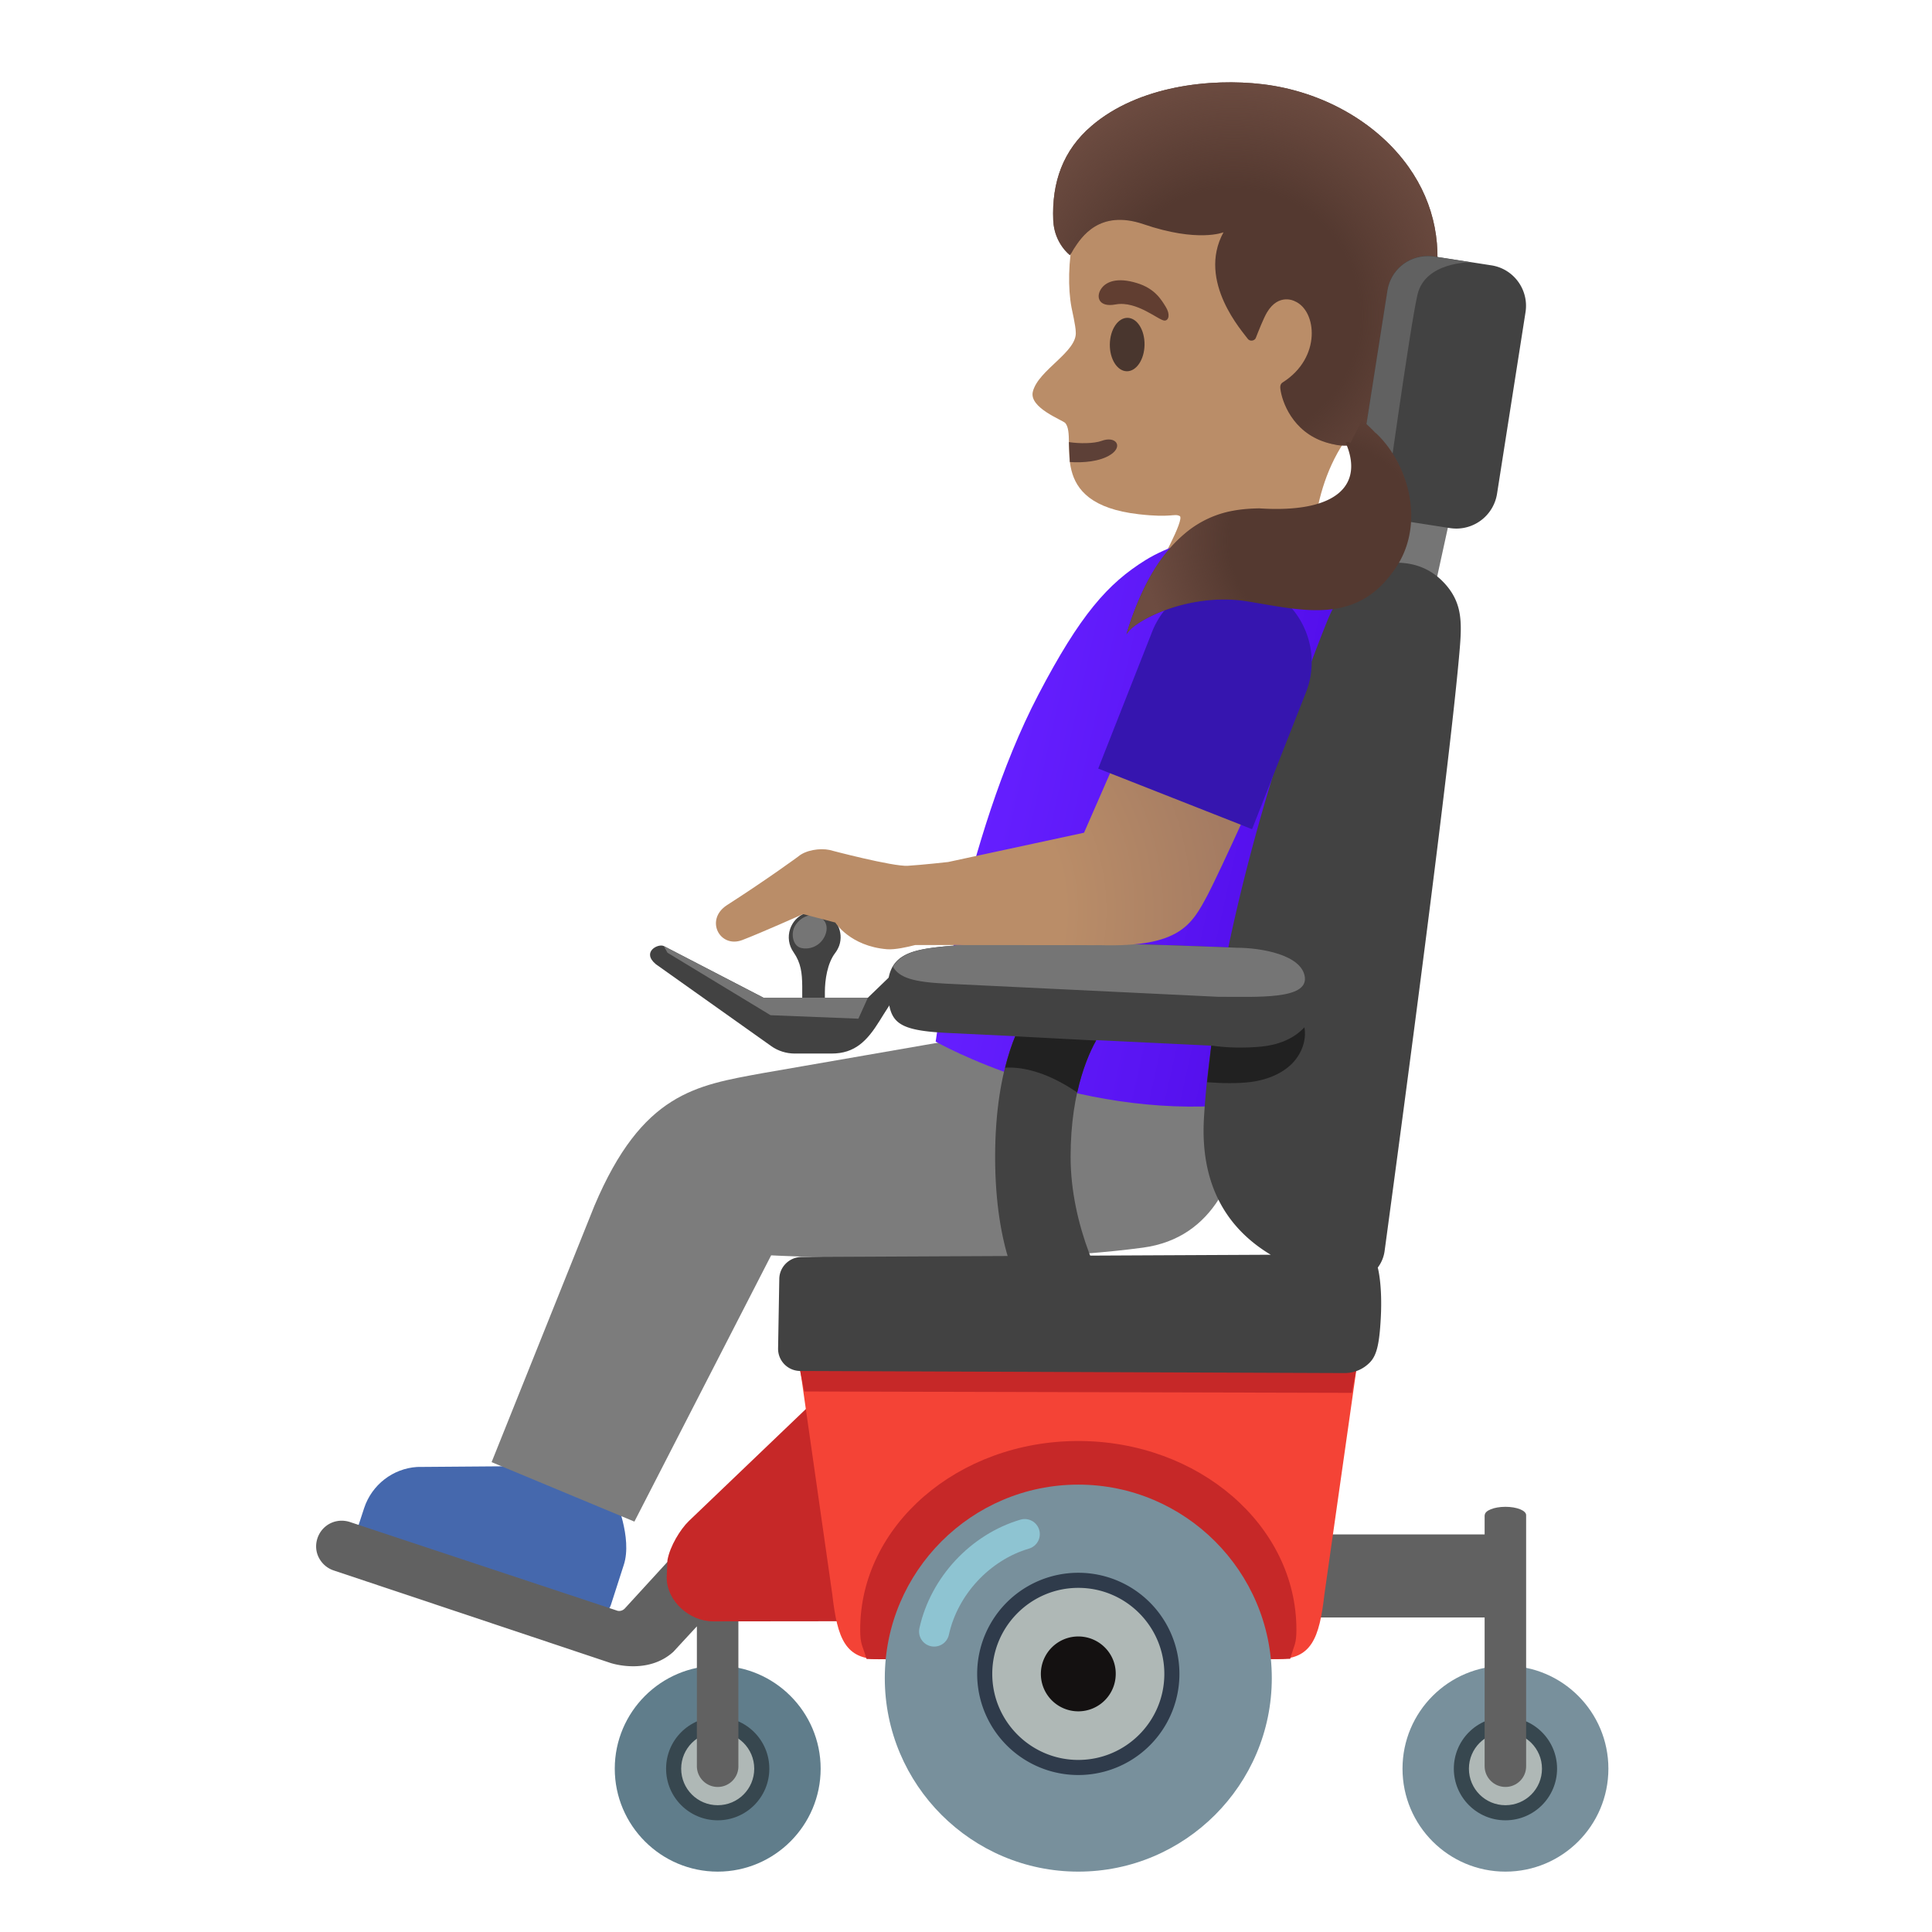 <svg xmlns="http://www.w3.org/2000/svg" viewBox="0 0 128 128" width="128" height="128"><path d="M93.39 13.48c-2.37-4.24-8-7.71-12.82-7.14-5.4.64-8.46 4.37-9.44 9.23-.36 1.76-.38 3.53-.14 4.8.03.15.28 1.26.28 1.6.14 1.33-2.47 2.52-2.84 3.97-.28 1.08 1.98 1.89 2.15 2.09.85 1.02-1.39 5.33 4.87 6.04 2.18.25 2.35-.07 2.71.12.36.19-1.51 3.54-1.51 3.54l10.34-.76s-.32-5.55 3.25-9.14c3.17-3.18 4.67-11.62 3.15-14.35z" fill="#ba8d68"/><path d="M70.82 29.29c.71.11 1.66.1 2.16-.08.93-.35 1.45.34.62.9-.72.48-1.86.56-2.72.5l-.06-1.32z" fill="#5d4037"/><path d="M93.32 11.06c-2.1-2.96-5.72-5.01-9.67-5.48-3.44-.41-8.23.1-11.34 2.77-1.87 1.6-2.64 3.72-2.53 6.26.07 1.53 1.11 2.3 1.11 2.3l.08-.13s.01-.02.03-.05l.14-.24c.5-.77 1.69-2.63 4.61-1.64 3.62 1.24 5.31.54 5.31.54-1.79 3.27 1.34 6.66 1.6 7.05.14.2.46.15.54-.05.18-.46.51-1.3.74-1.69.78-1.31 1.84-.75 1.85-.74 1.46.63 1.77 3.74-.8 5.37-.06.04-.21.13-.16.45.1.79.77 2.82 2.99 3.52.29.09.56.15.8.19 1.27.17 2.01-.3 2.22-1.24.46-2.05.95-2.62 1.66-3.47.82-.98 1.76-2.1 2.47-5.32.66-3.03.1-5.94-1.65-8.4z" fill="#543930"/><radialGradient id="a" cx="81.791" cy="109.152" r="15.947" gradientTransform="scale(1 -1) rotate(-1.152 -6384.386 47.77)" gradientUnits="userSpaceOnUse"><stop offset=".526" stop-color="#6d4c41" stop-opacity="0"/><stop offset="1" stop-color="#6d4c41"/></radialGradient><path d="M93.32 11.06c-2.1-2.96-5.72-5.01-9.67-5.48-3.44-.41-8.23.1-11.34 2.77-1.87 1.6-2.64 3.72-2.53 6.26.07 1.53 1.11 2.3 1.11 2.3l.08-.13s.01-.02.03-.05l.14-.24c.5-.77 1.69-2.63 4.61-1.64 3.62 1.24 5.31.54 5.31.54-1.79 3.26 1.34 6.66 1.6 7.05.14.2.46.15.54-.05.18-.46.51-1.3.74-1.69.78-1.31 1.84-.75 1.85-.74 1.46.63 1.77 3.74-.8 5.37-.06.04-.21.13-.16.45.1.79.77 2.82 2.99 3.52.29.09.56.15.8.19 1.27.17 2.01-.3 2.22-1.24.46-2.05.95-2.62 1.66-3.47.82-.98 1.76-2.1 2.47-5.32.66-3.03.1-5.94-1.65-8.4z" fill="url(#a)"/><path d="M39.05 107.04c.6.19 1.24-.14 1.43-.73l.85-2.64c.58-1.79-.58-4.42-.58-4.42l-6.57-2.11-6.54.05c-1.61.1-3 1.18-3.51 2.71l-.39 1.19c-.17.52.12 1.08.64 1.25l14.67 4.7z" fill="#4568ad"/><path d="M82.26 65.54H63.79L62.61 69l-12.15 2.11c-4.32.8-7.91 1.28-11.08 8.78l-6.81 16.98 9.46 3.94 9.06-17.64s15.1.78 24.63-.51c9.5-1.28 6.54-17.12 6.54-17.12z" fill="#7c7c7c"/><linearGradient id="b" gradientUnits="userSpaceOnUse" x1="66.597" y1="77.791" x2="87.009" y2="77.791" gradientTransform="scale(1 -1) rotate(-12.545 -520.92 17.327)"><stop offset="0" stop-color="#651fff"/><stop offset=".705" stop-color="#5914f2"/><stop offset="1" stop-color="#530eeb"/></linearGradient><path d="M61.99 69.01s1.85-13.5 6.8-22.98c2.78-5.32 4.62-7.38 7.1-8.92 2.83-1.76 8.75-2.92 11.1-.12 2.32 2.76 1.66 4.01 1.24 7.04L81.7 73.2c-10.7.95-19.71-4.19-19.71-4.19z" fill="url(#b)"/><circle cx="99.74" cy="117.18" r="6.82" fill="#78909c"/><circle cx="99.74" cy="117.18" r="2.92" fill="#afb8b6"/><path d="M99.74 114.76c1.33 0 2.42 1.08 2.42 2.42s-1.08 2.42-2.42 2.42-2.42-1.08-2.42-2.42 1.09-2.42 2.42-2.42m0-1c-1.89 0-3.42 1.53-3.42 3.42s1.53 3.42 3.42 3.42 3.42-1.53 3.42-3.42-1.53-3.42-3.42-3.42z" fill="#37474f"/><path d="M99.74 99.83c-.76 0-1.37.25-1.37.55h-.01v1.28H85.33v5.5h13.03v9.85c0 .76.62 1.38 1.38 1.38s1.38-.62 1.37-1.38v-16.63c0-.3-.61-.55-1.37-.55z" fill="#616161"/><path d="M47.55 124c-3.76 0-6.82-3.06-6.82-6.82s3.06-6.82 6.82-6.82 6.82 3.06 6.82 6.82-3.06 6.82-6.82 6.82z" fill="#607d8b"/><path d="M47.55 120.1c-1.61 0-2.92-1.31-2.92-2.92s1.31-2.92 2.92-2.92 2.92 1.31 2.92 2.92-1.31 2.92-2.92 2.92z" fill="#afb8b6"/><path d="M47.55 114.76c1.33 0 2.42 1.08 2.42 2.42s-1.08 2.42-2.42 2.42-2.42-1.08-2.42-2.42 1.09-2.42 2.42-2.42m0-1c-1.89 0-3.42 1.53-3.42 3.42s1.53 3.42 3.42 3.42 3.42-1.53 3.42-3.42-1.53-3.42-3.42-3.42z" fill="#37474f"/><path d="M46.17 101.35l-4.77 5.21c-.1.11-.24.17-.38.17-.06 0-.11-.01-.16-.03l-17.7-5.87a1.82 1.82 0 00-.52-.08c-.74 0-1.38.47-1.61 1.17-.14.43-.11.89.1 1.29.21.4.56.7.99.84l18.34 6.13c.35.11 2.57.71 4.17-.76.06-.07.67-.73 1.54-1.67v9.26c0 .76.62 1.38 1.38 1.38s1.38-.62 1.37-1.38v-12.25l-2.75-3.41z" fill="#616161"/><path d="M47.25 107.42c-1.57 0-3.08-1.34-3.08-2.91l.05-1.14c.16-.93.86-2.06 1.42-2.6l8.15-7.8 2.72 14.44-9.26.01z" fill="#c62828"/><path d="M58.28 109.93c-2.27 0-2.8-1.33-3.14-4.31l-2.15-15.06h36.9l-2.14 15.04c-.34 2.99-.88 4.32-3.14 4.32H58.28v.01z" fill="#f44336"/><path fill="#c62828" d="M53.01 90.83l.28 1.36 36.27.09.33-1.72zM71.44 95.47c-7.97 0-14.45 5.6-14.45 12.49 0 1.01.15 1.01.42 1.95.26.06 27.81.05 28.07-.01.26-.94.41-.94.41-1.94 0-6.89-6.48-12.49-14.45-12.49z"/><path d="M71.44 124c-7.07 0-12.82-5.75-12.82-12.82s5.75-12.82 12.82-12.82 12.82 5.75 12.82 12.82S78.51 124 71.44 124z" fill="#78909c"/><path d="M71.44 117.11c-3.42 0-6.2-2.78-6.2-6.2s2.78-6.2 6.2-6.2 6.2 2.78 6.2 6.2-2.78 6.2-6.2 6.2z" fill="#afb8b6"/><path d="M71.44 105.2c3.15 0 5.7 2.56 5.7 5.7 0 3.15-2.56 5.7-5.7 5.7s-5.7-2.56-5.7-5.7 2.56-5.7 5.7-5.7m0-1a6.7 6.7 0 100 13.4 6.7 6.7 0 000-13.4z" fill="#2f3b4b"/><path d="M71.44 108.42a2.48 2.48 0 102.48 2.48c.01-1.37-1.11-2.48-2.48-2.48z" fill="#141111"/><path fill="#757575" d="M91.97 38.78l1.23-5.61 2.97.67-1.19 5.44z"/><path d="M96.5 35.02c-.14 0-.28-.01-.42-.03l-3.79-.59c-.72-.11-1.35-.5-1.77-1.08-.43-.59-.6-1.3-.49-2.02l1.89-12.05a2.693 2.693 0 012.68-2.29c.14 0 .28.01.42.03l3.79.59c1.48.23 2.49 1.62 2.26 3.1l-1.89 12.05a2.734 2.734 0 01-2.68 2.29z" fill="#424242"/><path d="M93.91 19.53c.51-2.22 3.57-2.15 3.57-2.15L95.02 17c-.14-.02-.28-.03-.42-.03-1.35 0-2.47.96-2.68 2.29L90.03 31.3c-.11.72.06 1.43.49 2.02.29.4.69.7 1.14.89.12-.66 1.74-12.47 2.25-14.68z" fill="#616161"/><path d="M96.72 42.88c.14-1.7.1-2.84-.79-3.97-1.03-1.29-2.31-1.63-3.4-1.63-1.93 0-3.61 1.41-4.6 3.87-2.25 5.58-4.87 13.6-6.55 21.62-1.75-.07-7.68-.31-12.58-.31-2.6 0-6.2.24-6.2.24-2.38.23-3.94.57-3.77 3.15.12 1.88.61 2.41 3.84 2.58l17.58.85c-.22 1.61-.39 3.19-.48 4.72-.31 4.87 1.85 7.59 4.42 9.13l-31.1.15c-.8.01-1.45.66-1.46 1.45l-.08 4.61a1.47 1.47 0 001.46 1.49l36.06.14c.65 0 1.25-.25 1.7-.72.45-.47.62-1.25.71-2.92.12-2.23-.2-3.35-.2-3.35.23-.3.39-.67.45-1.07 1.3-9.6 4.39-32.73 4.99-40.03z" fill="#424242"/><path d="M68.42 86.78c-.73-.96-2.49-3.92-2.49-10.13 0-6.22 1.77-9.18 2.5-10.14l4.47 1.95c-.68 1.05-1.97 3.64-1.97 8.19 0 4.52 2.08 8.84 3.57 10.79l-6.08-.66zM54.65 66.6v-.86c0-.84.17-1.93.68-2.6.11-.14.2-.31.27-.49.31-.9-.17-1.87-1.07-2.18s-1.87.17-2.18 1.07c-.18.54-.09 1.1.22 1.54.5.72.57 1.38.58 2.26v1.24c0 .22 1.5.29 1.5.02z" fill="#424242"/><path d="M59.24 64.42L57.5 66.1h-6.92l-6.6-3.42c-.37-.19-1.5.39-.53 1.2l7.65 5.43c.45.32 1 .49 1.55.49h2.45c1.54 0 2.35-.84 3.17-2.16.31-.51.9-1.41.9-1.41l.07-1.81z" fill="#424242"/><path d="M81.91 62.79c-.07 0-7.31-.33-13.11-.33-2.6 0-4.53.06-5.73.19l-.47.05c-1.64.16-2.88.39-3.44 1.35.42.73 1.35 1.01 3.51 1.12l18.02.87c2.65 0 5.94.19 5.76-1.3-.19-1.48-2.88-1.95-4.54-1.95z" fill="#757575"/><path d="M80.25 69.27c1.06.16 2.25.17 3.31.07s2.14-.49 2.86-1.28c.17.93-.25 1.9-.95 2.53-.7.63-1.63.96-2.56 1.09-.93.12-2 .09-2.94.02" fill="#212121"/><path d="M54.06 60.66c.7.19.86.8.57 1.39-.35.71-1.11.89-1.6.74-.49-.15-.64-.89-.39-1.39.28-.54.91-.88 1.42-.74zM51.05 67.26l5.82.23.63-1.39h-6.92l-6.6-3.42.24.44z" fill="#757575"/><path d="M71.37 72.38c.35-1.58.84-2.71 1.25-3.44l-5.36-.28c-.24.58-.47 1.27-.67 2.08.84-.06 2.53.1 4.78 1.64z" fill="#212121"/><path d="M61.89 108.09c.66-3.01 3.05-5.58 6-6.45" opacity=".8" fill="none" stroke="#94d1e0" stroke-width="2" stroke-linecap="round" stroke-miterlimit="10"/><radialGradient id="c" cx="59.461" cy="69.484" r="22.581" gradientTransform="scale(1 -1) rotate(-1.576 -4659.036 14.5)" gradientUnits="userSpaceOnUse"><stop offset=".5" stop-color="#ba8d68"/><stop offset="1" stop-color="#a47b62"/></radialGradient><path d="M84.01 50.38c.13-.3-9-2.51-9-2.5l-3.19 7.29-9 1.94s-1.69.19-2.67.25c-.98.07-5.2-1.05-5.2-1.05-.64-.13-1.57.01-2.07.44 0 0-1.98 1.46-4.72 3.22-1.48.96-.48 2.88 1.02 2.31 1.23-.47 4.03-1.72 4.03-1.72l2.13.56s.98 1.57 3.43 1.77c.52.04 1.33-.14 1.87-.28l12.22.01c5.31.15 6.09-1.34 7.16-3.35.75-1.43 4.12-8.76 3.99-8.89z" fill="url(#c)"/><g><path d="M86.52 45.88l-3.57 9.06-.69-.28-8.61-3.39-.89-.35 3.57-9.06a5.466 5.466 0 015.06-3.47c.69 0 1.38.12 2.05.39 2.81 1.1 4.19 4.29 3.08 7.1z" fill="#3615af"/></g><ellipse transform="rotate(-89.209 74.683 22.824)" cx="74.68" cy="22.82" rx="1.77" ry="1.15" fill="#49362e"/><path d="M73.91 20.17c-1.15.22-1.34-.55-.91-1.1.32-.41 1.03-.71 2.31-.32 1.21.36 1.64 1.12 1.93 1.59s.21.89-.08.9c-.39 0-1.83-1.33-3.25-1.07z" fill="#613e31"/><g><path d="M92.19 38.01c2.35-2.96 1.25-7.19-1.06-9.34 0 0 .02.03.05.07-.53-.57-.94-.89-.94-.89l-.77 1.5c-.2-.13-.32-.03-.32-.03 1.21 2.76-.5 4.7-5.72 4.36-.59.01-1.17.05-1.75.16-1.06.19-2.06.64-2.92 1.3a9.39 9.39 0 00-1.75 1.81c-1.59 2.13-2.38 5.09-2.38 5.09.34-.8 3.87-2.76 7.8-2.23 3.59.56 7.18 1.65 9.76-1.8z" fill="#543930"/><radialGradient id="d" cx="87.862" cy="94.171" r="12.161" gradientTransform="matrix(1 0 0 -1 0 130)" gradientUnits="userSpaceOnUse"><stop offset=".526" stop-color="#6d4c41" stop-opacity="0"/><stop offset="1" stop-color="#6d4c41"/></radialGradient><path d="M92.19 38.01c2.35-2.96 1.25-7.19-1.06-9.34 0 0 .02.03.05.07-.53-.57-.94-.89-.94-.89l-.77 1.5c-.2-.13-.32-.03-.32-.03 1.21 2.76-.5 4.7-5.72 4.36-.59.01-1.17.05-1.75.16-1.06.19-2.06.64-2.92 1.3a9.39 9.39 0 00-1.75 1.81c-1.59 2.13-2.38 5.09-2.38 5.09.34-.8 3.87-2.76 7.8-2.23 3.59.56 7.18 1.65 9.76-1.8z" fill="url(#d)"/></g></svg>